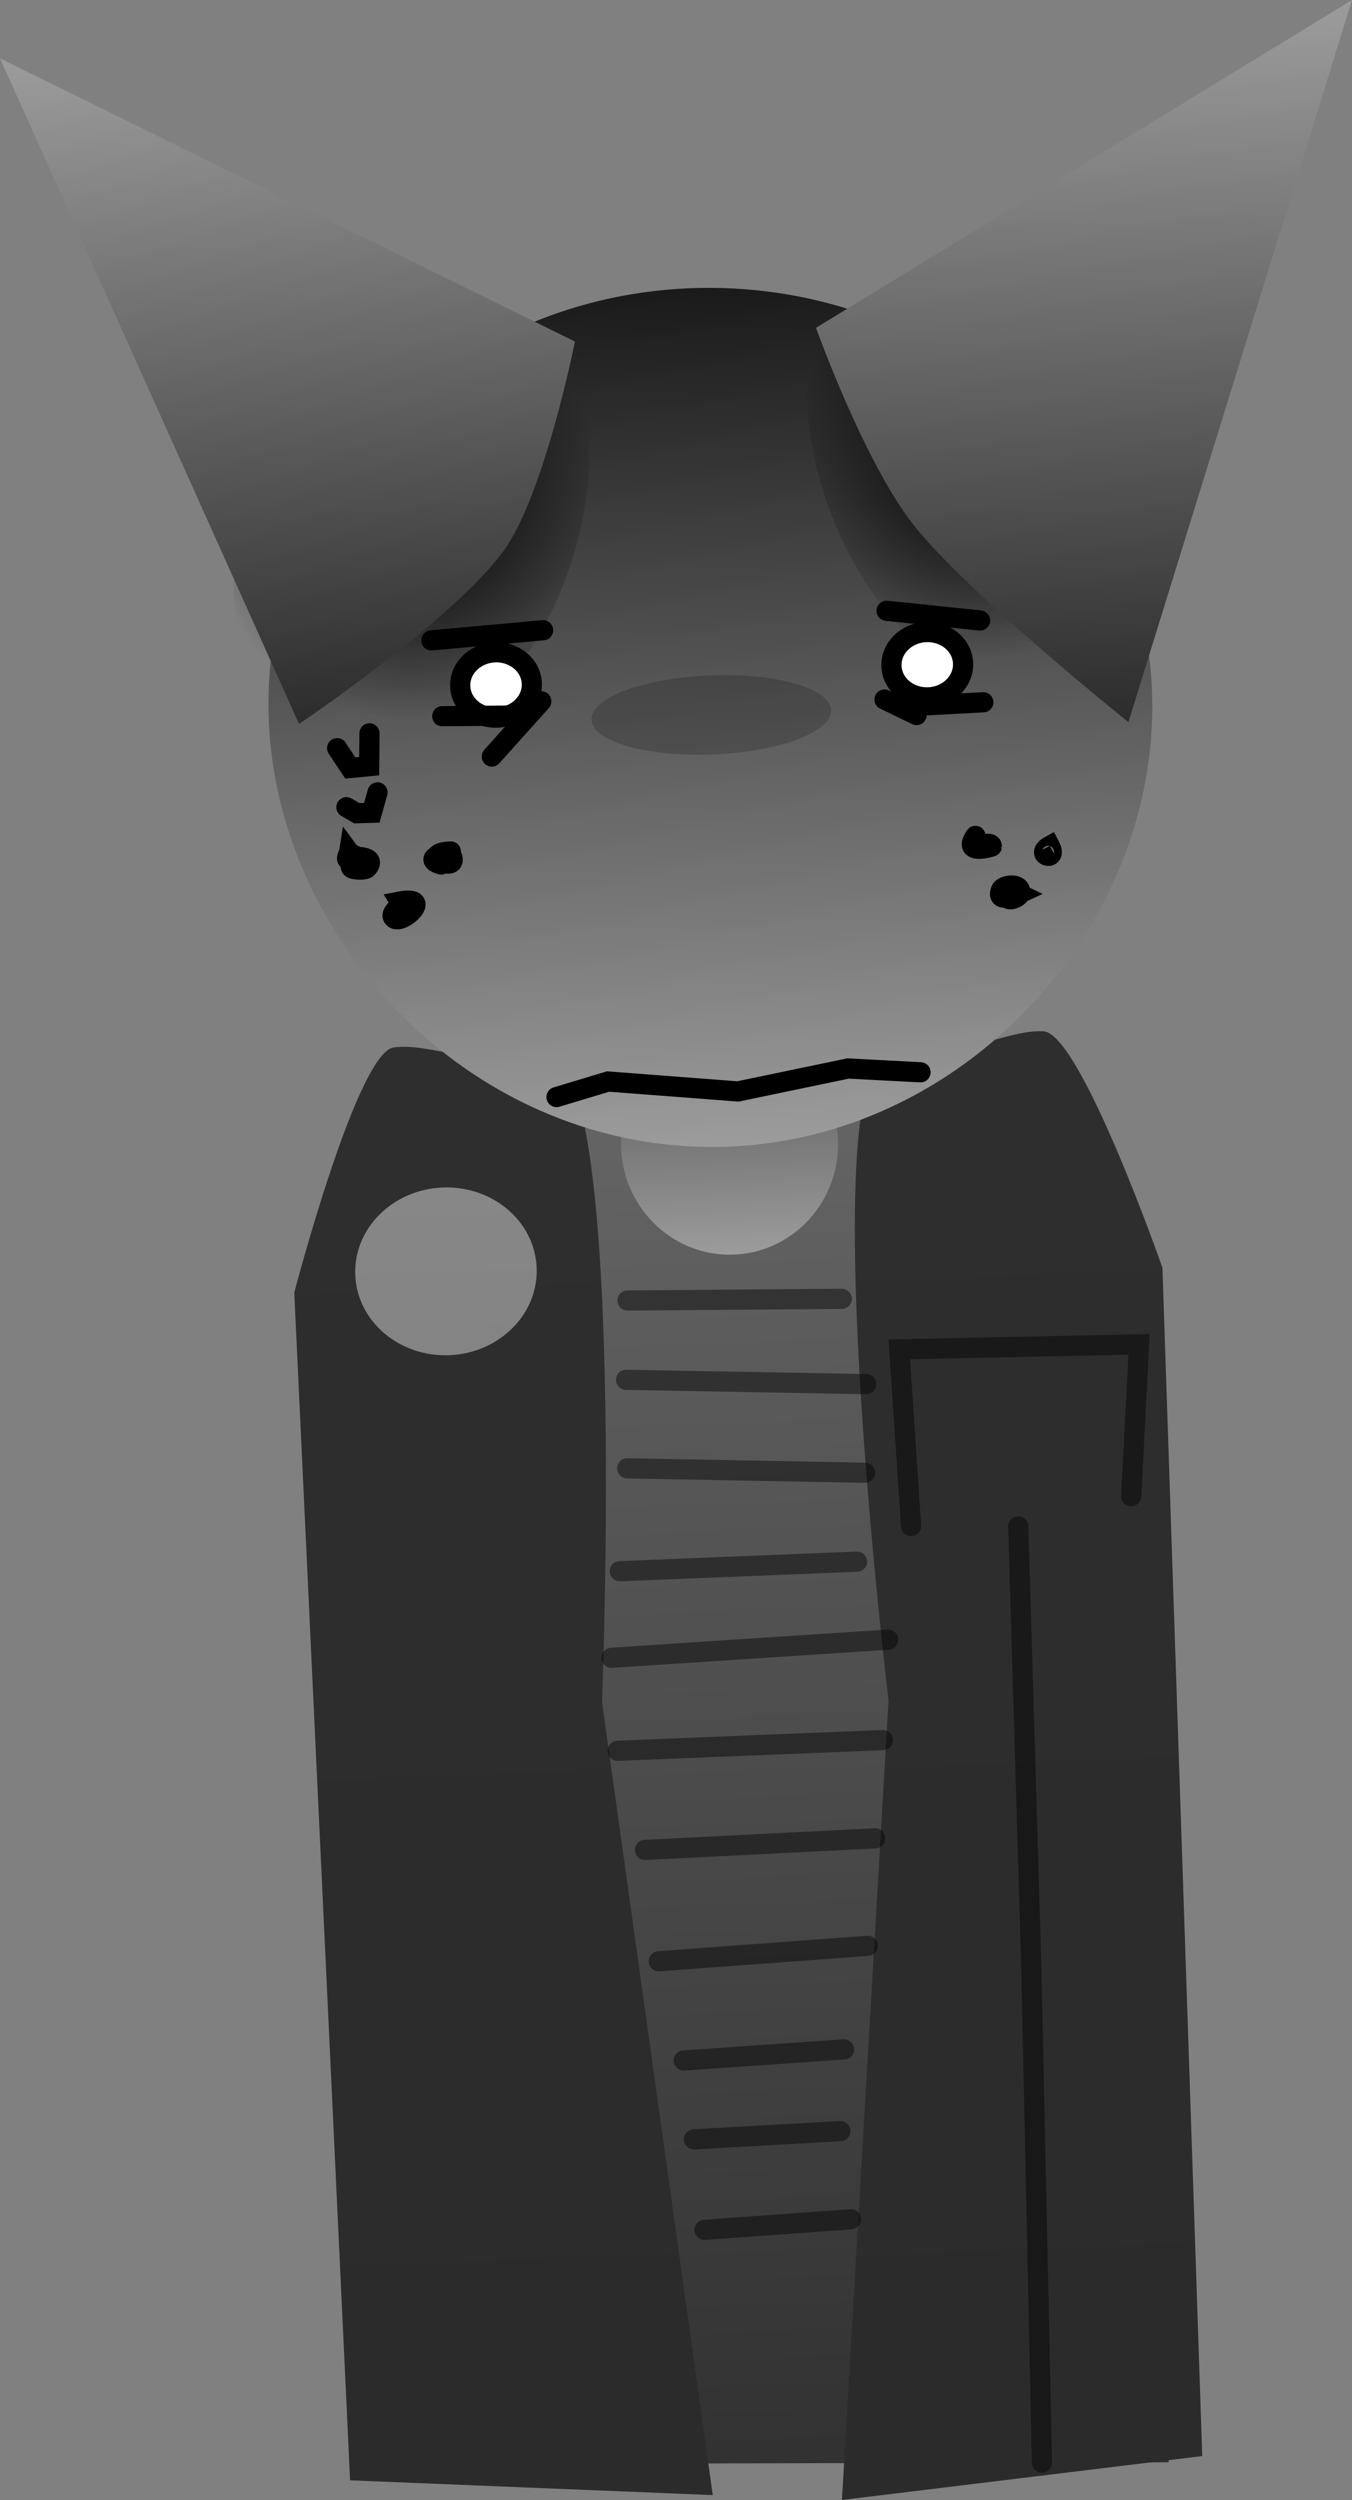 <svg version="1.1" xmlns="http://www.w3.org/2000/svg" xmlns:xlink="http://www.w3.org/1999/xlink" width="167.571" height="309.669" viewBox="0,0,167.571,309.669"><rect x="0" y="0" width="167.571" height="309.669" fill="#808080" stroke="none"/><defs><linearGradient x1="316.02" y1="162.704" x2="323.216" y2="341.391" gradientUnits="userSpaceOnUse" id="color-1"><stop offset="0" stop-color="#676767"/><stop offset="1" stop-color="#313131"/></linearGradient><linearGradient x1="347.473" y1="162.499" x2="354.748" y2="343.157" gradientUnits="userSpaceOnUse" id="color-2"><stop offset="0" stop-color="#2e2e2e"/><stop offset="1" stop-color="#2b2b2b"/></linearGradient><linearGradient x1="285.667" y1="163.738" x2="292.942" y2="344.396" gradientUnits="userSpaceOnUse" id="color-3"><stop offset="0" stop-color="#2e2e2e"/><stop offset="1" stop-color="#2b2b2b"/></linearGradient><linearGradient x1="317.371" y1="162.406" x2="318.475" y2="189.817" gradientUnits="userSpaceOnUse" id="color-4"><stop offset="0" stop-color="#575757"/><stop offset="1" stop-color="#9c9c9c"/></linearGradient><linearGradient x1="313.463" y1="70.094" x2="317.746" y2="176.444" gradientUnits="userSpaceOnUse" id="color-5"><stop offset="0" stop-color="#1a1a1a"/><stop offset="1" stop-color="#9c9c9c"/></linearGradient><radialGradient cx="349.519" cy="91.329" r="24.578" gradientUnits="userSpaceOnUse" id="color-6"><stop offset="0" stop-color="#000000" stop-opacity="0.925"/><stop offset="1" stop-color="#000000" stop-opacity="0"/></radialGradient><radialGradient cx="278.504" cy="98.297" r="25.356" gradientUnits="userSpaceOnUse" id="color-7"><stop offset="0" stop-color="#000000" stop-opacity="0.925"/><stop offset="1" stop-color="#000000" stop-opacity="0"/></radialGradient><linearGradient x1="267.207" y1="38.387" x2="274.168" y2="123.301" gradientUnits="userSpaceOnUse" id="color-8"><stop offset="0" stop-color="#9c9c9c"/><stop offset="1" stop-color="#2c2c2c"/></linearGradient><linearGradient x1="353.832" y1="36.071" x2="357.383" y2="124.259" gradientUnits="userSpaceOnUse" id="color-9"><stop offset="0" stop-color="#9c9c9c"/><stop offset="1" stop-color="#2c2c2c"/></linearGradient><linearGradient x1="282.355" y1="181.505" x2="283.191" y2="202.277" gradientUnits="userSpaceOnUse" id="color-10"><stop offset="0" stop-color="#878787"/><stop offset="1" stop-color="#848484"/></linearGradient><linearGradient x1="119.672" y1="93.233" x2="119.722" y2="94.482" gradientUnits="userSpaceOnUse" id="color-11"><stop offset="0" stop-color="#878787"/><stop offset="1" stop-color="#848484"/></linearGradient></defs><g transform="translate(-227.499,-34.41)"><g stroke-miterlimit="10"><path d="M276.061,339.649l-8.054,-147.071c0,0 5.585,-25.944 15.369,-26.744c9.716,-0.794 32.763,-2.279 52.879,-3.923c21.819,-1.783 29.709,24.799 29.709,24.799l6.387,152.702z" fill="url(#color-1)" stroke="#000000" stroke-width="0" stroke-linecap="butt"/><path d="M331.851,344.079l5.777,-99.022c0,0 -9.725,-80.679 0.496,-80.186c9.424,0.454 14.155,-2.933 18.707,-2.714c4.583,0.221 14.743,29.285 14.743,29.285l4.935,147.196z" fill="url(#color-2)" stroke="#000000" stroke-width="0" stroke-linecap="butt"/><path d="M270.889,341.643l-6.918,-147.117c0,0 7.79,-29.787 12.341,-30.376c4.519,-0.585 9.508,2.412 18.864,1.201c10.148,-1.313 6.942,79.887 6.942,79.887l13.721,98.236z" fill="url(#color-3)" stroke="#000000" stroke-width="0" stroke-linecap="butt"/><path d="M331.36,175.57c0.305,7.569 -5.464,13.947 -12.885,14.246c-7.421,0.299 -13.684,-5.595 -13.989,-13.164c-0.305,-7.569 5.464,-13.947 12.885,-14.246c7.421,-0.299 13.684,5.595 13.989,13.164z" fill="url(#color-4)" stroke="#000000" stroke-width="0" stroke-linecap="butt"/><path d="M370.3,123.293c-0.793,28.543 -25.776,54.01 -56.017,53.169c-30.241,-0.84 -54.288,-27.669 -53.495,-56.212c0.793,-28.543 25.951,-51.001 56.192,-50.16c30.241,0.84 54.113,24.66 53.32,53.204z" fill="url(#color-5)" stroke="#000000" stroke-width="0" stroke-linecap="butt"/><path d="M330.506,122.369c0.109,2.707 -6.45,5.168 -14.649,5.499c-8.2,0.33 -14.935,-1.596 -15.044,-4.303c-0.109,-2.707 6.45,-5.168 14.649,-5.499c8.2,-0.33 14.935,1.596 15.044,4.303z" fill-opacity="0.184" fill="#000000" stroke="none" stroke-width="0" stroke-linecap="butt"/><path d="M271.262,140.598c0.514,-0.111 2.968,-0.07 1.757,1.326c-0.267,0.308 -1.691,0.231 -1.96,0.01c-0.414,-0.339 0.707,-1.125 0.391,-1.558c-0.196,-0.269 -0.56,0.725 -0.839,0.543c-0.279,-0.182 0.104,-0.658 0.157,-0.988z" fill="none" stroke="#000000" stroke-width="2.5" stroke-linecap="round"/><path d="M282.176,141.498c-2.687,-0.757 1.125,-1.949 1.399,-0.851c0.489,1.959 -4.421,-0.594 -0.202,-0.764" fill="none" stroke="#000000" stroke-width="2.5" stroke-linecap="round"/><path d="M277.068,146.083c4.476,-0.858 -0.135,3.313 -0.872,1.918c-0.32,-0.605 1.109,-1.3 0.779,-1.9z" fill="none" stroke="#000000" stroke-width="2.5" stroke-linecap="round"/><path d="M348.576,139.274c0.57,-0.236 1.892,-0.626 1.852,-0.01c-0.002,0.031 -3.738,1.166 -2.03,-1.312" fill="none" stroke="#000000" stroke-width="2.5" stroke-linecap="round"/><path d="M357.627,139.206c1.081,2.074 -2.068,1.113 -0.011,-0.021z" fill="none" stroke="#000000" stroke-width="2.5" stroke-linecap="round"/><path d="M353.809,145.133c-0.311,0.147 -2.966,1.249 -2.238,-0.497c0.273,-0.656 2.617,-0.92 2.364,0.446c-0.113,0.612 -2.44,1.454 -1.142,-0.43z" fill="none" stroke="#000000" stroke-width="2.5" stroke-linecap="round"/><path d="M327.948,77.569c2.303,-14.414 13.828,-19.938 25.741,-12.339c11.913,7.6 19.704,25.445 17.401,39.859c-2.303,14.414 -13.828,19.938 -25.741,12.339c-11.913,-7.6 -19.704,-25.445 -17.401,-39.859z" fill="url(#color-6)" stroke="#000000" stroke-width="0" stroke-linecap="butt"/><path d="M299.676,82.303c3.413,14.389 -3.3,33.215 -14.993,42.049c-11.693,8.834 -23.939,4.33 -27.352,-10.06c-3.413,-14.389 3.3,-33.216 14.993,-42.049c11.693,-8.834 23.939,-4.33 27.352,10.06z" fill="url(#color-7)" stroke="#000000" stroke-width="0" stroke-linecap="butt"/><path d="M264.564,124.088l-37.065,-82.446l71.259,35.074c0,0 -3.769,18.904 -8.808,25.885c-6.14,8.506 -25.387,21.487 -25.387,21.487z" fill="url(#color-8)" stroke="#000000" stroke-width="0" stroke-linecap="butt"/><path d="M328.637,75.016l66.433,-40.605l-27.713,89.447c0,0 -19.883,-15.912 -26.608,-24.395c-6.126,-7.727 -12.112,-24.446 -12.112,-24.446z" fill="url(#color-9)" stroke="#000000" stroke-width="0" stroke-linecap="butt"/><path d="M293.415,119.041c0.108,2.232 -1.791,4.138 -4.241,4.256c-2.45,0.118 -4.524,-1.595 -4.631,-3.828c-0.108,-2.232 1.791,-4.138 4.241,-4.256c2.45,-0.118 4.524,1.595 4.631,3.828z" fill="#ffffff" stroke="#000000" stroke-width="2.5" stroke-linecap="butt"/><path d="M346.863,116.533c0.108,2.232 -1.791,4.138 -4.241,4.256c-2.45,0.118 -4.524,-1.595 -4.631,-3.828c-0.108,-2.232 1.791,-4.138 4.241,-4.256c2.45,-0.118 4.524,1.595 4.631,3.828z" fill="#ffffff" stroke="#000000" stroke-width="2.5" stroke-linecap="butt"/><path d="M288.457,128.12l6.133,-6.838" fill="none" stroke="#000000" stroke-width="2.5" stroke-linecap="round"/><path d="M305.246,216.291l29.475,0.546" fill="none" stroke-opacity="0.451" stroke="#000000" stroke-width="2.5" stroke-linecap="round"/><path d="M304.316,229.034l29.405,-1.184" fill="none" stroke-opacity="0.451" stroke="#000000" stroke-width="2.5" stroke-linecap="round"/><path d="M337.575,237.512l-34.271,2.246" fill="none" stroke-opacity="0.451" stroke="#000000" stroke-width="2.5" stroke-linecap="round"/><path d="M304.057,251.278l32.864,-1.323" fill="none" stroke-opacity="0.451" stroke="#000000" stroke-width="2.5" stroke-linecap="round"/><path d="M307.439,263.558l28.528,-1.438" fill="none" stroke-opacity="0.451" stroke="#000000" stroke-width="2.5" stroke-linecap="round"/><path d="M335.06,275.439l-25.911,1.91" fill="none" stroke-opacity="0.451" stroke="#000000" stroke-width="2.5" stroke-linecap="round"/><path d="M312.243,289.641l19.868,-1.378" fill="none" stroke-opacity="0.451" stroke="#000000" stroke-width="2.5" stroke-linecap="round"/><path d="M313.502,299.408l18.15,-1.02" fill="none" stroke-opacity="0.451" stroke="#000000" stroke-width="2.5" stroke-linecap="round"/><path d="M314.82,310.616l18.139,-1.308" fill="none" stroke-opacity="0.451" stroke="#000000" stroke-width="2.5" stroke-linecap="round"/><path d="M334.856,205.859l-29.763,-0.534" fill="none" stroke-opacity="0.451" stroke="#000000" stroke-width="2.5" stroke-linecap="round"/><path d="M305.275,195.5l26.557,-0.203" fill="none" stroke-opacity="0.451" stroke="#000000" stroke-width="2.5" stroke-linecap="round"/><path d="M340.42,223.438l-1.459,-21.886l29.716,-0.619l-0.975,18.808" fill="none" stroke-opacity="0.451" stroke="#000000" stroke-width="2.5" stroke-linecap="round"/><path d="M353.704,223.481l1.618,54.509l1.32,61.451" fill="none" stroke-opacity="0.451" stroke="#000000" stroke-width="2.5" stroke-linecap="round"/><path d="M294.015,191.438c0.231,5.736 -4.615,10.589 -10.824,10.839c-6.209,0.25 -11.43,-4.197 -11.661,-9.933c-0.231,-5.736 4.615,-10.589 10.824,-10.839c6.209,-0.25 11.43,4.197 11.661,9.933z" fill="url(#color-10)" stroke="#000000" stroke-width="0" stroke-linecap="butt"/><path d="M248.455,178.581z" fill="url(#color-11)" stroke="#000000" stroke-width="2.5" stroke-linecap="butt"/><path d="M280.962,113.729l13.849,-1.253" fill="none" stroke="#000000" stroke-width="2.5" stroke-linecap="round"/><path d="M337.384,110.067l11.585,1.201" fill="none" stroke="#000000" stroke-width="2.5" stroke-linecap="round"/><path d="M341.101,122.983l-3.969,-1.925" fill="none" stroke="#000000" stroke-width="2.5" stroke-linecap="round"/><path d="M339.114,121.951l10.263,-0.552" fill="none" stroke="#000000" stroke-width="2.5" stroke-linecap="round"/><path d="M291.483,123.035l-9.17,0.091" fill="none" stroke="#000000" stroke-width="2.5" stroke-linecap="round"/><path d="M296.474,170.302l6.385,-1.925l16.103,1.228l13.645,-2.843l8.984,0.472" fill="none" stroke="#000000" stroke-width="2.5" stroke-linecap="round"/><path d="M273.293,125.247l-0.036,4.065l-2.338,0.226l-1.636,-2.452" fill="none" stroke="#000000" stroke-width="2.5" stroke-linecap="round"/><path d="M274.292,132.563l-0.707,2.522l-1.874,0.056l-1.273,-0.744" fill="none" stroke="#000000" stroke-width="2.5" stroke-linecap="round"/></g></g></svg>